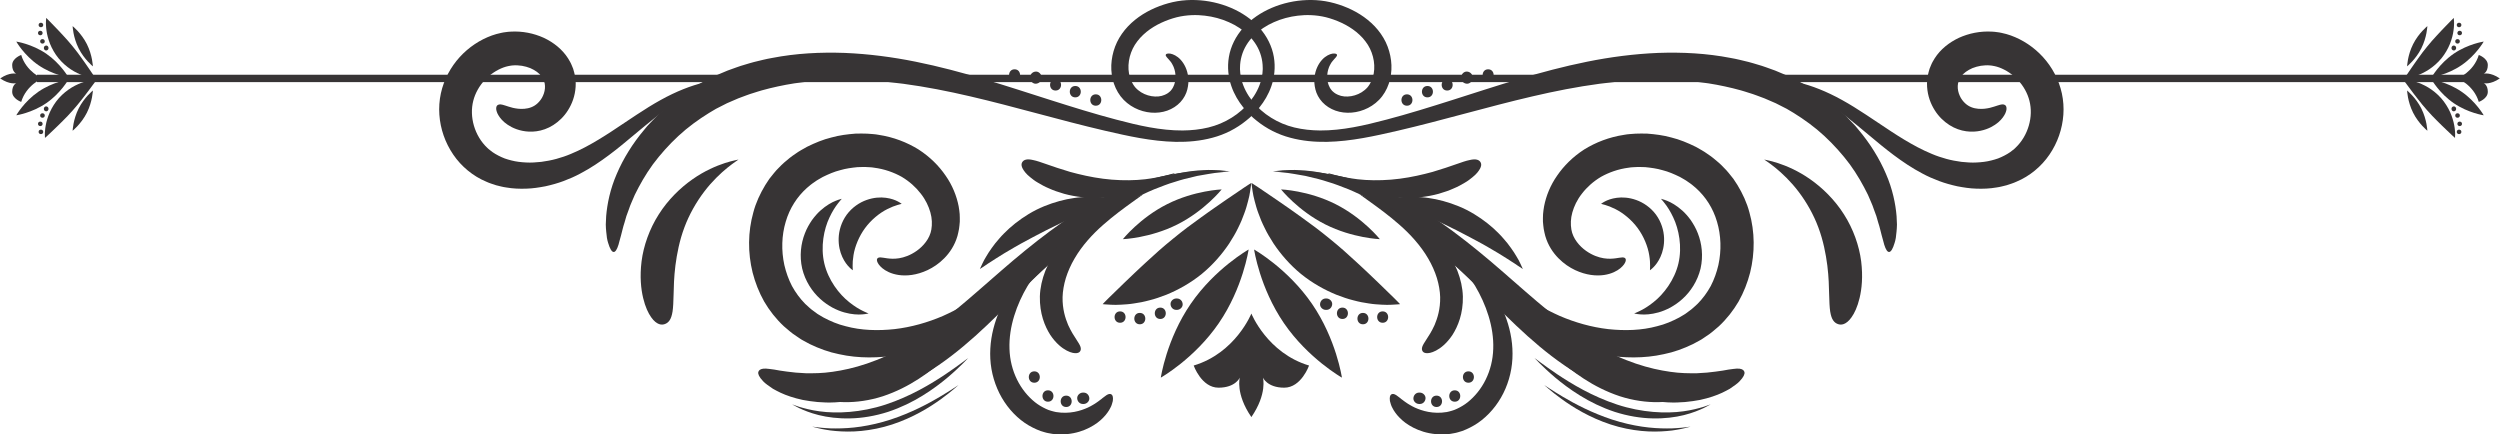 <?xml version="1.0" encoding="UTF-8"?>
<!DOCTYPE svg PUBLIC "-//W3C//DTD SVG 1.1//EN" "http://www.w3.org/Graphics/SVG/1.1/DTD/svg11.dtd">
<!-- Creator: CorelDRAW 2019 (64-Bit) -->
<svg xmlns="http://www.w3.org/2000/svg" xml:space="preserve" width="12.885in" height="2.239in" version="1.1" style="shape-rendering:geometricPrecision; text-rendering:geometricPrecision; image-rendering:optimizeQuality; fill-rule:evenodd; clip-rule:evenodd"
viewBox="0 0 3442.62 598.32"
 xmlns:xlink="http://www.w3.org/1999/xlink"
 xmlns:xodm="http://www.corel.com/coreldraw/odm/2003">
 <defs>
  <style type="text/css">
   <![CDATA[
    .fil0 {fill:#373435;fill-rule:nonzero}
   ]]>
  </style>
 </defs>
 <g id="Layer_x0020_1">
  <path class="fil0" d="M1208.26 355.8c0.8,-0.88 2.18,-1.36 4.3,-1.26 2.11,0.1 5.08,0.66 9.17,1.25 4.1,0.54 9.4,0.98 16.26,-0.1 6.79,-1.1 15.41,-3.93 24.34,-10.25 4.42,-3.16 8.86,-7.22 12.54,-12.22 3.72,-4.95 6.56,-10.88 7.59,-17.14 1.16,-7 1.06,-15.06 -1.34,-23.49 -2.37,-8.42 -6.54,-17.48 -13.32,-26.01 -6.58,-8.61 -15.53,-16.72 -26.19,-23.05 -10.77,-6.01 -23.76,-10.78 -38.23,-12.59 -3.58,-0.71 -7.36,-0.59 -11.11,-0.9 -3.78,-0.22 -7.66,0.17 -11.56,0.16 -7.8,0.81 -15.89,1.8 -23.89,4.2 -8.12,2 -16,5.47 -23.86,9.3 -3.72,2.26 -7.76,4.19 -11.29,6.91 -1.78,1.32 -3.77,2.43 -5.45,3.91 -1.72,1.44 -3.45,2.89 -5.19,4.35 -13.46,12.08 -23.72,27.84 -29.17,46.58 -5.57,18.58 -6.25,39.54 -1.86,59.6 2.33,9.99 5.77,19.76 10.51,28.89 4.93,9.01 10.98,17.26 18.19,24.56 3.92,3.44 7.55,7.27 11.98,10.18l3.18 2.36c1.05,0.8 2.1,1.61 3.28,2.23l6.87 4.07c9.45,4.98 19.5,9.33 30.31,11.91 21.39,5.87 44.7,6.47 67.54,4.01 22.9,-2.64 45.42,-9.06 66.38,-18.04 21.2,-9.47 41.34,-21.14 60.4,-33.97 19.06,-12.87 37.15,-26.68 54.63,-40.41 34.91,-27.51 67.74,-54.46 100.24,-74.83 32.35,-20.43 63.56,-34.9 90.85,-42.61 1.7,-0.5 3.37,-1 5.03,-1.5 1.68,-0.4 3.33,-0.81 4.97,-1.2 3.27,-0.77 6.45,-1.52 9.53,-2.24 3.12,-0.55 6.15,-1.08 9.09,-1.6 1.47,-0.26 2.91,-0.51 4.32,-0.76 1.43,-0.16 2.84,-0.32 4.22,-0.47 5.53,-0.61 10.63,-1.25 15.38,-1.3 4.73,-0.18 9.02,-0.45 12.89,-0.2 3.86,0.15 7.28,0.2 10.23,0.38 2.94,0.32 5.42,0.6 7.42,0.82 3.99,0.44 6.08,0.67 6.08,0.67 0,0 -2.1,-0.05 -6.11,-0.14 -2,-0.05 -4.48,-0.11 -7.42,-0.18 -2.94,0.07 -6.33,0.3 -10.15,0.47 -3.82,0.06 -8.05,0.68 -12.67,1.25 -4.64,0.42 -9.61,1.47 -14.95,2.5 -1.34,0.26 -2.69,0.52 -4.07,0.79 -1.37,0.35 -2.75,0.71 -4.16,1.08 -2.82,0.73 -5.72,1.48 -8.72,2.26 -2.95,0.95 -5.98,1.92 -9.1,2.92 -1.55,0.51 -3.13,1.02 -4.72,1.55 -1.57,0.61 -3.16,1.22 -4.77,1.84 -25.85,9.56 -54.91,25.85 -84.79,47.92 -29.97,21.97 -60.17,50.49 -93.52,80.54 -16.72,15 -34.34,30.34 -53.48,45.05 -19.16,14.68 -40.05,28.56 -62.87,40.33 -23.3,11.6 -48.53,20.3 -75.03,24.75 -26.47,4.23 -54.32,5 -81.82,-1.16 -13.77,-2.72 -27.28,-7.69 -40.2,-13.92l-9.51 -5.14c-1.61,-0.81 -3.11,-1.83 -4.6,-2.85l-4.49 -3.05c-6.16,-3.84 -11.5,-8.78 -17.04,-13.46 -10.74,-10.02 -19.9,-21.68 -27.19,-34.17 -7.1,-12.61 -12.29,-26.03 -15.84,-39.73 -6.79,-27.46 -6.56,-56.15 0.93,-82.81 3.48,-13.39 9.41,-26.07 16.5,-37.8 1.89,-2.88 3.77,-5.75 5.64,-8.6 2.14,-2.66 4.27,-5.32 6.39,-7.97 2.07,-2.71 4.45,-5.08 6.81,-7.47 2.4,-2.33 4.6,-4.89 7.18,-6.96 2.54,-2.12 5.05,-4.23 7.56,-6.32 2.49,-2.11 5.25,-3.78 7.84,-5.65 5.16,-3.82 10.77,-6.65 16.13,-9.74 11.06,-5.44 22.16,-10.04 33.43,-12.78 11.16,-3.14 22.38,-4.49 33.26,-5.33 5.48,-0.01 10.86,-0.33 16.17,0.05 5.31,0.47 10.55,0.57 15.66,1.6 20.55,3.1 39.11,10.35 55.02,20.19 15.72,10.16 28.05,22.56 37.24,35.97 9.32,13.3 15.21,27.91 17.98,42.25 0.41,1.77 0.67,3.57 0.84,5.38 0.19,1.79 0.39,3.57 0.58,5.33 0.22,3.54 0.18,7.07 0.16,10.48 -0.33,3.44 -0.53,6.8 -1.08,10.06 -0.69,3.28 -1.2,6.35 -2.12,9.57 -3.78,13.12 -10.77,23.26 -18.16,30.74 -7.42,7.55 -15.36,12.7 -22.95,16.32 -15.27,7.17 -29.21,8.3 -39.85,6.76 -10.73,-1.59 -18.02,-5.67 -22.45,-9.31 -4.45,-3.73 -6.38,-6.92 -7.13,-9.19 -0.73,-2.29 -0.4,-3.61 0.38,-4.46z"/>
  <path class="fil0" d="M1044.72 510.97c1.24,-2.03 4.02,-3.52 9.88,-3.31 2.95,0.06 6.52,0.81 11.4,1.35 2.4,0.34 5.04,0.81 7.95,1.41 2.98,0.41 6.29,0.8 9.85,1.4 7.19,1.03 15.82,1.87 26.11,2.27 10.35,0.04 22.34,0.11 36.34,-2 13.96,-1.95 29.85,-5.35 47.49,-11.33 17.64,-6.01 36.91,-14.34 57.19,-26.85 20.6,-12.41 41.56,-27.9 62.71,-45.18 21.17,-17.28 42.52,-36.38 64.5,-55.44 10.97,-9.53 22.13,-19.04 33.5,-28.27 11.35,-9.23 22.63,-18.06 34.2,-26.67 23.05,-17.16 46.72,-32.63 70.36,-44.66 23.58,-12.12 46.87,-21.08 68.3,-26.99 10.81,-2.65 20.92,-5.34 30.58,-6.73 4.81,-0.75 9.37,-1.76 13.84,-2.18 4.45,-0.46 8.72,-0.89 12.78,-1.31 2.02,-0.2 4,-0.4 5.91,-0.6 1.93,-0.07 3.81,-0.14 5.64,-0.21 3.64,-0.12 7.06,-0.23 10.26,-0.33 6.37,-0.36 11.85,-0.02 16.29,0.15 8.86,0.35 13.7,0.54 13.7,0.54 0,0 -4.81,0.52 -13.62,1.47 -4.39,0.48 -9.78,0.91 -15.99,2.15 -3.1,0.54 -6.43,1.12 -9.96,1.73 -1.76,0.31 -3.57,0.63 -5.44,0.96 -1.84,0.44 -3.73,0.9 -5.67,1.38 -3.87,0.94 -7.92,1.92 -12.16,2.94 -4.24,0.98 -8.52,2.56 -13.03,3.89 -9.05,2.54 -18.4,6.4 -28.3,10.19 -19.62,8.2 -40.45,19.3 -61.24,33.19 -20.87,13.81 -41.48,30.68 -61.88,49.22 -10.17,9.24 -20.52,19.02 -30.65,28.86 -10.14,9.82 -20.22,19.95 -30.36,30.21 -20.26,20.46 -40.77,41.32 -62.33,60.63 -21.53,19.29 -44.14,37.05 -67.58,51.19 -23.51,14.48 -46.71,24.07 -67.82,30.3 -21.2,6.25 -40.61,9.1 -57.72,9.84 -17.12,0.91 -32,-1.04 -44.42,-3.35 -12.45,-2.68 -22.52,-6.15 -30.5,-9.88 -3.97,-1.95 -7.5,-3.7 -10.56,-5.48 -2.99,-1.97 -5.57,-3.78 -7.8,-5.46 -4.52,-3.2 -7.3,-6.52 -9.23,-9.03 -3.8,-5.11 -3.73,-8.06 -2.53,-10.02z"/>
  <path class="fil0" d="M1487.67 483.23c-0.72,1.41 -2.02,2.71 -4.89,3.1 -2.86,0.4 -7.4,-0.1 -13.85,-3.46 -6.4,-3.33 -14.8,-9.76 -22.71,-21.63 -7.55,-11.87 -14.8,-29.41 -14.32,-52.96 0.36,-11.85 3.04,-23.75 7.54,-35.27 4.57,-11.46 10.94,-22.28 18.47,-31.91 7.48,-9.68 16.1,-18.18 25.03,-25.54 8.98,-7.32 18.17,-13.46 27.07,-18.63 17.8,-10.35 34.08,-17.2 45.68,-22.02 11.62,-4.77 18.67,-7.43 18.67,-7.43 0,0 -6.13,4.4 -16.29,11.7 -10.11,7.33 -24.32,17.56 -38.91,30.44 -14.64,12.82 -29.19,28.65 -39.46,46.39 -5.19,8.81 -9.25,18 -12.05,27.04 -2.72,8.99 -4.25,18.08 -4.47,26.12 -0.33,16.45 3.78,29.15 7.63,38.34 4.13,9.14 8.19,15.23 11.18,19.78 3,4.57 4.94,7.71 5.79,10.19 0.85,2.51 0.6,4.37 -0.1,5.73z"/>
  <path class="fil0" d="M1529.83 542.89c1.46,0.62 2.73,2.06 2.77,6 0,0.98 -0.03,2.14 -0.25,3.44 -0.28,1.26 -0.68,2.7 -1.22,4.34 -0.29,0.83 -0.6,1.7 -0.92,2.61 -0.39,0.89 -0.88,1.78 -1.38,2.76 -1.05,1.9 -2.16,4.16 -3.84,6.26 -1.61,2.18 -3.44,4.62 -5.82,6.89 -2.25,2.46 -5.03,4.72 -8.16,7.15 -6.34,4.62 -14.47,9.14 -24.74,12.25 -10.24,3.07 -22.67,4.79 -36.92,2.99 -1.77,-0.25 -3.57,-0.63 -5.39,-0.97 -1.83,-0.34 -3.68,-0.71 -5.52,-1.31 -1.85,-0.56 -3.73,-1.13 -5.63,-1.7 -1.8,-0.73 -3.63,-1.47 -5.48,-2.22 -7.31,-3.21 -14.71,-7.4 -21.61,-12.92 -13.79,-11.01 -25.21,-26.06 -32.51,-43.21 -3.66,-8.58 -6.36,-17.66 -7.98,-27 -1.63,-9.39 -2.06,-18.86 -1.56,-28.16 0.97,-18.65 5.89,-36.54 12.85,-52.51 6.96,-16.01 15.91,-30.29 25.54,-42.52 19.26,-24.48 39.96,-41.46 54.65,-53.25 7.41,-5.86 13.44,-10.38 17.6,-13.47 4.17,-3.07 6.45,-4.74 6.45,-4.74 0,0 -1.97,2.03 -5.57,5.75 -3.59,3.73 -8.81,9.15 -15.17,16.04 -12.6,13.8 -30.21,33.45 -45.07,58.51 -7.42,12.46 -13.87,26.39 -18.4,41.14 -4.55,14.72 -7.05,30.3 -6.49,45.45 0.45,15.22 4.08,29.5 10.38,42.3 6.24,12.77 15.08,23.41 24.69,31.12 4.83,3.87 9.85,6.72 14.72,9.02 1.23,0.54 2.45,1.07 3.65,1.6 1.2,0.39 2.38,0.78 3.54,1.17 1.14,0.45 2.33,0.72 3.51,0.97 1.18,0.26 2.32,0.59 3.47,0.81 9.3,1.6 17.97,1.17 25.34,-0.19 7.41,-1.36 13.54,-3.63 18.64,-5.93 2.49,-1.25 4.85,-2.34 6.82,-3.63 2.13,-1.12 3.84,-2.4 5.51,-3.51 1.75,-1.04 3.03,-2.26 4.4,-3.22 0.67,-0.49 1.31,-0.96 1.93,-1.41 0.56,-0.48 1.1,-0.93 1.61,-1.36 1.05,-0.85 2.03,-1.58 2.95,-2.2 0.86,-0.66 1.59,-1.24 2.31,-1.7 2.85,-1.86 4.88,-2.04 6.29,-1.44z"/>
  <path class="fil0" d="M1407.87 222.98c1.81,-2.6 5.67,-4.76 14.82,-2.53 9.38,1.82 23.86,8.36 50.93,16.31 13.61,3.71 29.17,7.33 45.23,9.38 16.04,2.11 32.51,2.61 47.32,1.69 14.82,-0.85 27.78,-3.5 37.12,-5.53 4.64,-1.11 8.28,-2.27 10.86,-2.94 2.57,-0.7 3.97,-1.09 3.97,-1.09 0,0 -1.2,0.82 -3.39,2.3 -2.23,1.44 -5.4,3.74 -9.59,6.25 -8.44,4.83 -20.69,11.43 -35.91,16.35 -15.15,4.98 -33.09,8.61 -51.38,9.35 -18.27,0.82 -36.77,-1.27 -52.59,-5.61 -3.92,-1.2 -7.61,-2.39 -11.09,-3.54 -3.5,-1.08 -6.61,-2.62 -9.61,-3.85 -6.02,-2.44 -10.97,-5.32 -15.25,-7.85 -4.34,-2.42 -7.69,-5.18 -10.55,-7.47 -2.84,-2.35 -5.13,-4.36 -6.76,-6.46 -6.68,-8.09 -5.87,-12.24 -4.13,-14.76z"/>
  <path class="fil0" d="M1159.05 273.79c0,0 -0.51,0.62 -1.46,1.76 -0.92,1.19 -2.43,2.67 -4.02,4.93 -3.37,4.26 -7.6,10.79 -11.41,18.97 -7.76,16.24 -12.51,40.34 -7.17,63.28 5.38,22.93 20.32,42.43 34.47,53.54 7.04,5.64 13.72,9.62 18.63,11.95 2.43,1.32 4.44,1.97 5.79,2.64 1.36,0.6 2.09,0.93 2.09,0.93 0,0 -0.78,0.14 -2.23,0.4 -1.47,0.19 -3.7,0.74 -6.55,0.83 -5.76,0.49 -14.33,0.16 -24.7,-2.74 -5.19,-1.43 -10.69,-3.69 -16.4,-6.69 -5.57,-3.17 -11.44,-7 -16.84,-12.05 -10.9,-9.88 -20.54,-24.28 -24.73,-41.69 -3.96,-17.46 -1.7,-34.64 3.69,-48.33 2.6,-6.92 6.16,-12.96 9.75,-18.27 3.8,-5.22 7.72,-9.68 11.74,-13.26 8,-7.2 15.55,-11.29 20.93,-13.41 2.6,-1.19 4.85,-1.68 6.24,-2.16 1.42,-0.41 2.18,-0.63 2.18,-0.63z"/>
  <path class="fil0" d="M1241.57 280.75c0,0 -0.54,0.15 -1.55,0.42 -1,0.31 -2.44,0.56 -4.24,1.17 -3.59,1.03 -8.54,2.89 -13.85,5.58 -10.77,5.33 -22.46,14.86 -30.8,26.24 -8.39,11.35 -14.01,25.34 -15.9,37.21 -1,5.87 -1.3,11.15 -1.21,14.88 -0.05,1.9 0.14,3.35 0.15,4.4 0.04,1.04 0.06,1.6 0.06,1.6 0,0 -0.44,-0.35 -1.25,-0.98 -0.78,-0.68 -2.08,-1.62 -3.44,-3.07 -2.88,-2.82 -6.61,-7.48 -9.75,-14.3 -3.14,-6.78 -5.42,-15.81 -5.01,-26.17 0.38,-10.29 3.74,-21.95 11.14,-32.12 7.51,-10.08 17.64,-16.77 27.35,-20.19 9.77,-3.48 19.07,-3.98 26.48,-3 7.45,0.97 13.01,3.15 16.56,5.05 1.79,0.86 3.08,1.83 3.95,2.37 0.85,0.58 1.31,0.9 1.31,0.9z"/>
  <path class="fil0" d="M1349.25 370.54c0,0 1.22,-2.92 3.76,-8.1 0.65,-1.3 1.37,-2.74 2.16,-4.3 0.83,-1.54 1.82,-3.15 2.86,-4.92 2.13,-3.49 4.5,-7.58 7.62,-11.68 1.56,-2.09 3.18,-4.27 4.86,-6.53 1.73,-2.25 3.71,-4.41 5.71,-6.72 3.96,-4.69 8.67,-9.19 13.71,-13.91 10.28,-9.14 22.69,-18.1 36.9,-25.34 14.27,-7.12 28.85,-11.77 42.3,-14.62 6.79,-1.25 13.21,-2.36 19.33,-2.76 3.05,-0.23 5.96,-0.54 8.8,-0.6 2.81,-0.01 5.53,-0.02 8.14,-0.03 5.15,-0.07 9.85,0.46 13.92,0.81 2.04,0.21 3.92,0.37 5.66,0.62 1.72,0.3 3.31,0.58 4.74,0.83 5.67,1.04 8.75,1.79 8.75,1.79 0,0 -3.01,1.21 -8.34,3.09 -1.33,0.46 -2.81,0.97 -4.41,1.52 -1.6,0.62 -3.33,1.28 -5.18,1.99 -3.69,1.44 -7.89,2.82 -12.41,4.77 -2.27,0.9 -4.63,1.83 -7.08,2.8 -2.45,0.96 -4.95,2.14 -7.55,3.21 -5.23,2.06 -10.63,4.68 -16.36,7.13 -11.34,5.25 -23.53,11.07 -36.22,17.4 -12.63,6.45 -24.56,12.79 -35.52,18.79 -5.37,3.15 -10.69,5.94 -15.45,8.92 -2.41,1.46 -4.84,2.76 -7.07,4.16 -2.23,1.4 -4.39,2.74 -6.46,4.03 -4.25,2.48 -7.85,5.03 -11.21,7.14 -1.67,1.07 -3.23,2.06 -4.68,2.98 -1.4,0.96 -2.68,1.85 -3.85,2.64 -4.68,3.17 -7.44,4.88 -7.44,4.88z"/>
  <path class="fil0" d="M1518.38 418.91c0,0 2.89,-3.19 8.13,-8.31 5.19,-5.05 12.6,-12.25 21.55,-20.95 4.42,-4.23 9.22,-8.81 14.33,-13.7 5.16,-4.7 10.42,-9.96 16.12,-15.03 11.21,-10.47 23.45,-21.34 36.77,-32.1 13.22,-10.88 26.33,-20.68 38.84,-29.56 6.11,-4.56 12.32,-8.66 17.96,-12.77 5.82,-4.02 11.27,-7.8 16.31,-11.28 10.32,-7.02 18.87,-12.83 24.86,-16.9 6.07,-4.1 9.78,-6.3 9.78,-6.3 0,0 -0.33,4.17 -1.55,11.58 -0.33,1.86 -0.7,3.92 -1.1,6.16 -0.46,2.23 -1.08,4.59 -1.73,7.15 -1.35,5.09 -2.89,10.99 -5.26,17.14 -1.14,3.11 -2.39,6.35 -3.75,9.72 -1.38,3.35 -3.04,6.68 -4.73,10.19 -3.33,7.07 -7.6,14.14 -12.31,21.5 -9.69,14.45 -22.24,29.14 -37.75,41.88 -15.59,12.63 -32.51,21.96 -48.61,28.56 -8.16,3.14 -15.95,5.89 -23.54,7.73 -3.77,0.95 -7.37,1.91 -10.94,2.59 -3.57,0.66 -7,1.23 -10.27,1.72 -6.5,1.09 -12.58,1.4 -17.85,1.71 -2.64,0.13 -5.08,0.25 -7.35,0.25 -2.28,-0.06 -4.37,-0.11 -6.25,-0.16 -7.5,-0.3 -11.65,-0.82 -11.65,-0.82z"/>
  <path class="fil0" d="M1598.47 520.11c0,0 7.72,-52.77 41.12,-101.5 33.4,-48.73 79.83,-74.96 79.83,-74.96 0,0 -7.71,52.77 -41.11,101.5 -33.4,48.73 -79.84,74.96 -79.84,74.96z"/>
  <path class="fil0" d="M1619.71 426.78c0.35,0 0.7,0 1.05,0 4.1,0 8.03,-3.61 7.84,-7.84 -0.19,-4.25 -3.45,-7.84 -7.84,-7.84 -0.35,0 -0.7,0 -1.05,0 -4.1,0 -8.03,3.6 -7.84,7.84 0.19,4.25 3.44,7.84 7.84,7.84l0 0z"/>
  <path class="fil0" d="M1597.76 423.65c-10.09,0 -10.1,15.68 0,15.68 10.09,0 10.1,-15.68 0,-15.68l0 0z"/>
  <path class="fil0" d="M1569.54 430.96c-10.09,0 -10.1,15.68 0,15.68 10.09,0 10.11,-15.68 0,-15.68l0 0z"/>
  <path class="fil0" d="M1542.36 428.87c-10.09,0 -10.1,15.68 0,15.68 10.09,0 10.11,-15.68 0,-15.68l0 0z"/>
  <path class="fil0" d="M1492.19 540.72c-0.35,0 -0.7,0 -1.05,0 -4.1,0 -8.03,3.6 -7.84,7.84 0.19,4.25 3.44,7.84 7.84,7.84 0.35,0 0.7,0 1.05,0 4.1,0 8.03,-3.61 7.84,-7.84 -0.19,-4.25 -3.44,-7.84 -7.84,-7.84l0 0z"/>
  <path class="fil0" d="M1468.15 544.89c-10.09,0 -10.1,15.68 0,15.68 10.09,0 10.11,-15.68 0,-15.68l0 0z"/>
  <path class="fil0" d="M1443.06 537.58c-10.09,0 -10.1,15.68 0,15.68 10.09,0 10.1,-15.68 0,-15.68l0 0z"/>
  <path class="fil0" d="M1424.25 511.45c-10.09,0 -10.1,15.68 0,15.68 10.09,0 10.1,-15.68 0,-15.68l0 0z"/>
  <path class="fil0" d="M1087.23 528.9c0,0 0.79,0.4 2.31,1.15 1.56,0.7 3.63,2.04 6.63,3.24 5.78,2.72 14.54,5.94 25.77,8.45 11.22,2.56 25.12,3.9 40.65,3.21 15.52,-0.72 32.65,-3.73 49.85,-9.27 34.92,-11.51 64.58,-30.68 85.44,-45.78 10.45,-7.57 18.8,-14.09 24.53,-18.69 5.75,-4.61 8.92,-7.17 8.92,-7.17 0,0 -2.72,3.05 -7.81,8.39 -5.08,5.34 -12.58,12.89 -22.33,21.6 -9.74,8.71 -21.81,18.47 -36.13,27.74 -14.29,9.28 -30.95,17.87 -49.33,23.97 -18.26,5.89 -36.59,8.4 -53,8.14 -16.43,-0.29 -30.89,-3.08 -42.21,-7.04 -11.35,-3.92 -19.76,-8.46 -25.14,-12.1 -2.8,-1.65 -4.67,-3.36 -6.07,-4.3 -1.36,-1.01 -2.07,-1.54 -2.07,-1.54z"/>
  <path class="fil0" d="M1090.75 556.94c0,0 0.88,0.33 2.58,0.92 1.7,0.57 4.16,1.51 7.37,2.55 6.48,1.93 15.89,4.51 27.72,6.1 23.58,3.29 56.89,1.92 91.05,-9.32 34.2,-11.26 62.54,-28.46 82.37,-41.67 9.92,-6.66 17.74,-12.41 23.17,-16.36 5.39,-4.02 8.37,-6.23 8.37,-6.23 0,0 -2.6,2.67 -7.3,7.49 -4.8,4.72 -11.82,11.52 -21.06,19.33 -9.25,7.8 -20.77,16.61 -34.54,25.08 -13.72,8.52 -29.84,16.48 -47.72,22.43 -18.01,5.77 -35.95,8.7 -52.31,8.98 -16.36,0.39 -31.07,-1.54 -43.02,-4.52 -11.98,-2.96 -21.16,-6.89 -27.35,-9.76 -3.07,-1.52 -5.37,-2.84 -6.95,-3.67 -1.58,-0.85 -2.39,-1.33 -2.39,-1.33z"/>
  <path class="fil0" d="M1118.42 587.54c0,0 0.78,0.12 2.26,0.36 1.48,0.27 3.67,0.54 6.49,0.82 2.82,0.28 6.25,0.76 10.24,0.91 1.99,0.12 4.12,0.24 6.37,0.37 2.25,0.03 4.62,0.05 7.12,0.08 9.95,-0 21.73,-0.58 34.55,-2.52 12.81,-1.93 26.67,-5.06 40.82,-9.67 28.04,-9.21 51.44,-21.65 67.7,-31.29 8.18,-4.79 14.58,-8.95 19.01,-11.8 2.23,-1.42 3.93,-2.55 5.08,-3.33 1.15,-0.76 1.76,-1.17 1.76,-1.17 0,0 -0.55,0.49 -1.58,1.41 -1.03,0.93 -2.56,2.29 -4.6,3.97 -4.05,3.4 -9.96,8.29 -17.74,13.88 -15.4,11.2 -38.51,25.55 -67.43,35.06 -14.61,4.77 -29.04,7.56 -42.29,8.87 -13.26,1.33 -25.35,1.02 -35.44,0.13 -2.52,-0.26 -4.92,-0.51 -7.19,-0.75 -2.26,-0.36 -4.4,-0.7 -6.39,-1.01 -3.99,-0.56 -7.39,-1.44 -10.16,-2.05 -2.78,-0.61 -4.92,-1.15 -6.36,-1.61 -1.44,-0.43 -2.2,-0.65 -2.2,-0.65z"/>
  <path class="fil0" d="M1546.2 329.41c0,0 23.43,-29.32 61.02,-48.24 37.59,-18.92 75.09,-20.28 75.09,-20.28 0,0 -23.43,29.32 -61.02,48.24 -37.59,18.92 -75.09,20.28 -75.09,20.28z"/>
  <path class="fil0" d="M1605.28 75.42c-0.57,2.19 2.73,4.45 6.25,8.93 0.43,0.56 0.88,1.14 1.35,1.75 0.4,0.67 0.82,1.38 1.25,2.11 0.48,0.66 0.84,1.49 1.21,2.33 0.36,0.85 0.86,1.6 1.11,2.58 1.42,3.6 2.32,8.06 2.27,12.89 -0.03,4.8 -1.01,10.08 -3.5,14.48 -0.66,1.06 -1.2,2.23 -2.06,3.12 -0.4,0.47 -0.74,1 -1.15,1.45 -0.47,0.4 -0.92,0.81 -1.36,1.24 -0.76,0.92 -2.12,1.56 -3.13,2.41 -1.22,0.63 -2.37,1.4 -3.7,1.9 -10.21,4.71 -26.09,2.35 -36.61,-6.51 -1.39,-1.01 -2.45,-2.32 -3.67,-3.49 -1.01,-1.33 -2.12,-2.53 -3.02,-4.11 -1.91,-2.98 -3.48,-6.26 -4.52,-9.81 -2.23,-7.04 -2.62,-15 -1.45,-22.79 1.19,-7.81 4.03,-15.43 8.12,-22.04 2.15,-3.36 4.58,-6.56 7.24,-9.56 2.72,-2.96 5.66,-5.72 8.76,-8.28 12.5,-10.15 27.83,-16.67 41.83,-20.28 14.02,-3.41 27.55,-3.51 38.65,-2.15 11.41,1.33 22.64,4.32 33.04,8.96 10.42,4.57 19.99,10.88 27.78,18.75 7.82,7.83 13.7,17.34 16.59,27.79 1.47,5.21 2.27,10.64 2.27,16.1 0.12,1.36 0.04,2.73 -0.1,4.09l-0.3 4.09c-0.4,2.71 -0.9,5.42 -1.5,8.1 -5.55,21.48 -21.25,40.47 -40.9,52.65 -9.87,6.2 -20.53,10.67 -32.04,13.47 -11.49,2.78 -23.43,4.02 -35.51,4.12 -30.39,0.13 -60.85,-6.87 -91.21,-14.92 -30.4,-7.98 -60.57,-17.42 -90.82,-27.02 -60.5,-19.23 -121.46,-39.86 -185.58,-52.77 -32.03,-6.46 -64.76,-10.75 -97.89,-12.12 -33.13,-1.16 -66.76,0.49 -99.96,6.96 -8.32,1.41 -16.53,3.58 -24.77,5.55 -4.12,1.03 -8.16,2.36 -12.24,3.54 -4.07,1.21 -8.16,2.39 -12.15,3.91l-12.03 4.33c-3.97,1.56 -7.87,3.3 -11.81,4.96l-5.89 2.52c-1.95,0.88 -3.87,1.91 -5.81,2.87l-11.57 5.86c-3.75,2.14 -7.44,4.38 -11.15,6.58l-5.55 3.33 -5.34 3.65 -10.62 7.37 -10.12 8.04 -5.04 4.04 -4.78 4.35 -9.51 8.74 -8.91 9.35 -4.43 4.69 -4.13 4.98c-15.98,18.85 -29.04,40 -37.94,60.89 -9.11,20.82 -13.3,41.53 -14.66,58.38 -0.25,4.09 -0.42,7.91 -0.52,11.47 -0.02,3.57 0.39,6.94 0.62,10.01 0.29,3.08 0.61,5.89 0.97,8.45 0.32,2.55 1.12,4.86 1.67,6.9 2.43,8.16 4.97,12.19 7.4,12.44 2.43,0.26 4.79,-3.24 6.89,-10.1 1.05,-3.43 1.89,-7.7 3.47,-12.78 1.44,-5.07 2.54,-10.99 4.78,-17.58 0.86,-2.86 1.71,-5.84 2.56,-8.92 1.11,-3.02 2.25,-6.15 3.44,-9.37 2,-6.51 5.39,-13.04 8.19,-20.01 6.67,-13.61 14.74,-27.96 24.84,-41.84 10.25,-13.76 22.16,-27.1 35.24,-39.23 13.07,-12.15 27.59,-22.62 42.09,-31.6l9.7 -5.76 10.02 -5.09 5.01 -2.55 5.22 -2.26c3.48,-1.49 6.94,-3.06 10.44,-4.51 7.15,-2.55 14.14,-5.51 21.46,-7.61 3.64,-1.1 7.21,-2.38 10.89,-3.36l11.04 -2.9c14.8,-3.58 29.8,-6.51 45.03,-8.28 15.18,-2.02 30.55,-2.94 45.95,-3.37 61.78,-1.58 123.7,8.49 185.11,22.81 61.5,14.29 122.74,32.7 185.8,47.38 31.4,7.2 63.63,14.58 97.35,15.27 16.79,0.28 33.93,-1.22 50.56,-5.74 16.75,-4.4 32.75,-12.5 46.31,-23.53 5.82,-4.52 12.12,-10.68 18.42,-18.42 6.22,-7.78 12.29,-17.47 16.31,-29.26 4.03,-11.73 5.78,-25.68 3.34,-40 -2.39,-14.34 -9.46,-28.76 -20.04,-40.41 -10.54,-11.73 -24.17,-20.89 -39.14,-27.27 -15,-6.37 -31.42,-10.06 -48.28,-10.68 -8.43,-0.3 -16.97,0.18 -25.46,1.61 -4.22,0.73 -8.5,1.67 -12.61,2.82 -4.08,1.12 -8.1,2.47 -12.09,3.95 -15.88,5.99 -31.12,15.06 -43.27,27.84 -6.01,6.38 -11.23,13.67 -15.13,21.75 -3.83,8.03 -6.25,16.55 -7.33,25.18 -2.17,17.16 1.7,35.47 12.21,49.31 5.4,7.1 12.24,12.43 19.46,16.12 7.24,3.7 14.92,5.82 22.57,6.46 7.64,0.63 15.3,-0.26 22.32,-2.74 7.04,-2.5 13.23,-6.51 18.09,-11.72 4.93,-5.3 8.07,-11.5 9.53,-17.43 1.47,-5.94 1.88,-11.63 1.24,-16.8 -1.08,-10.36 -5.45,-18.65 -10.39,-24.08 -5.03,-5.5 -10.62,-7.84 -14.33,-8.5 -3.87,-0.43 -5.89,0.28 -6.2,1.55z"/>
  <path class="fil0" d="M1508.91 129.93c-10.09,0 -10.1,15.68 0,15.68 10.09,0 10.11,-15.68 0,-15.68l0 0z"/>
  <path class="fil0" d="M1480.69 118.43c-10.09,0 -10.1,15.68 0,15.68 10.09,0 10.11,-15.68 0,-15.68l0 0z"/>
  <path class="fil0" d="M1453.52 109.02c-10.09,0 -10.1,15.68 0,15.68 10.09,0 10.11,-15.68 0,-15.68l0 0z"/>
  <path class="fil0" d="M1418.5 106.41c0,0.35 0,0.7 0,1.05 0,4.1 3.61,8.03 7.84,7.84 4.24,-0.19 7.84,-3.44 7.84,-7.84 0,-0.35 0,-0.7 0,-1.05 0,-4.1 -3.61,-8.03 -7.84,-7.84 -4.25,0.19 -7.84,3.44 -7.84,7.84l0 0z"/>
  <path class="fil0" d="M1397.07 95.44c-10.09,0 -10.1,15.68 0,15.68 10.09,0 10.1,-15.68 0,-15.68l0 0z"/>
  <path class="fil0" d="M915.45 446.31c-2.24,0.79 -4.91,1.17 -8.08,0.01 -3.15,-1.17 -6.95,-3.83 -10.82,-9.39 -3.93,-5.53 -8.06,-13.97 -11.06,-26.54 -2.98,-12.53 -4.78,-29.32 -2.15,-50.54 2.69,-21.16 10.78,-44.43 23.66,-64.55 12.74,-20.19 29.81,-36.73 46.46,-48.36 16.67,-11.75 32.94,-18.54 44.56,-22.34 5.86,-1.85 10.55,-3.12 13.83,-3.78 3.24,-0.7 5.02,-1.08 5.02,-1.08 0,0 -1.48,1.04 -4.2,2.93 -2.73,1.82 -6.56,4.72 -11.16,8.39 -9.14,7.44 -21.1,18.61 -31.94,32.96 -10.89,14.29 -20.72,31.53 -27.31,49.36 -6.67,17.79 -10.22,36.09 -12.33,52.42 -2.02,16.37 -2.23,29.3 -2.48,39.54 -0.24,10.25 -0.57,17.88 -1.43,23.65 -0.94,5.8 -2.3,9.71 -4.21,12.4 -1.88,2.7 -4.16,4.13 -6.33,4.9z"/>
  <path class="fil0" d="M685.19 144.67c0.98,-0.66 2.29,-1.01 3.99,-0.9 0.85,0.06 1.79,0.23 2.82,0.52 1.1,0.24 2.32,0.59 3.63,1.08 2.77,0.82 6.06,2.11 10.42,3.14 4.33,0.98 9.77,1.87 15.99,1.3 3.09,-0.27 6.36,-0.9 9.48,-2.15 3.15,-1.23 5.98,-2.96 8.74,-5.56 2.7,-2.6 5.41,-5.92 7.24,-10.14 1.91,-4.13 3.03,-9.01 2.79,-13.67 -0.09,-2.37 -0.47,-4.48 -1.39,-6.71 -0.22,-0.56 -0.42,-1.13 -0.59,-1.71l-0.9 -1.62c-0.44,-1.15 -1.35,-2.13 -2.04,-3.22 -3.07,-4.24 -8.42,-8.24 -15.32,-11.21 -3.53,-1.36 -7.37,-2.54 -11.5,-3.2 -4.11,-0.54 -8.44,-0.96 -12.72,-0.5 -1.1,-0.02 -2.12,0.28 -3.18,0.39 -1.07,0.13 -2.14,0.27 -3.14,0.58 -1.04,0.29 -2.02,0.41 -3.14,0.78 -1.12,0.37 -2.25,0.74 -3.39,1.11 -4.51,1.7 -9.03,3.98 -13.38,6.89 -8.7,5.8 -16.59,14 -21.96,23.71 -5.43,9.74 -8.28,20.45 -7.96,32.07 0.28,11.56 3.72,23.64 9.97,34.02 3.12,5.19 6.92,9.95 11.28,14.04l1.63 1.54 1.81 1.41c1.22,0.92 2.38,1.94 3.64,2.83 2.63,1.63 5.15,3.47 8.03,4.79 2.71,1.6 5.77,2.64 8.71,3.94 3.11,0.94 6.13,2.16 9.41,2.79 6.41,1.68 13.21,2.44 20.08,2.78 6.89,0.42 13.91,-0.15 20.9,-0.85 6.98,-0.94 13.96,-2.21 20.78,-4.09 6.85,-1.89 13.44,-4.06 20.05,-6.88 6.64,-2.69 13.11,-5.84 19.48,-9.14 12.72,-6.68 24.92,-14.22 36.72,-21.95 23.58,-15.46 45.75,-31.2 67.39,-43.11 21.54,-11.98 42.22,-19.99 59.98,-24.16 8.87,-2.17 17.05,-3.13 24.15,-3.77 7.14,-0.42 13.25,-0.36 18.19,0 2.46,0.23 4.64,0.43 6.54,0.61 1.87,0.3 3.44,0.56 4.72,0.77 2.53,0.42 3.86,0.65 3.86,0.65 0,0 -1.34,-0.04 -3.91,-0.12 -1.28,-0.04 -2.86,-0.08 -4.73,-0.13 -1.87,0.07 -4.04,0.16 -6.48,0.25 -4.87,0.28 -10.8,1 -17.6,2.28 -6.77,1.5 -14.44,3.39 -22.62,6.5 -16.41,6.06 -35.01,15.97 -54.19,29.71 -19.23,13.64 -39.02,31.23 -61.45,49.49 -11.22,9.13 -23.24,18.35 -36.43,26.99 -6.62,4.28 -13.49,8.47 -20.77,12.25 -7.2,3.89 -15.08,7.35 -23.05,10.31 -8.01,2.98 -16.36,5.3 -24.91,7.18 -8.61,1.64 -17.41,3.04 -26.48,3.27 -9.04,0.3 -18.28,-0.02 -27.56,-1.66 -4.65,-0.6 -9.26,-1.93 -13.89,-3.05 -4.56,-1.53 -9.19,-2.87 -13.63,-4.96 -17.95,-7.44 -34.28,-20.9 -45.34,-37.24 -11.15,-16.31 -17.76,-35.34 -19.14,-54.91 -0.69,-9.77 -0.02,-19.72 2.06,-29.35 2.07,-9.63 5.5,-18.76 9.92,-27.16 8.85,-16.83 21.74,-30.66 36.71,-40.68 7.49,-5.01 15.43,-9 23.58,-11.95 2.07,-0.66 4.13,-1.32 6.16,-1.97 2.05,-0.63 4.33,-1.06 6.47,-1.57 2.17,-0.54 4.32,-0.84 6.46,-1.1 2.14,-0.24 4.27,-0.63 6.36,-0.65 16.84,-1.04 32.34,2.29 46.03,8.45 13.56,6.36 25.58,15.89 33.45,28.26 1.89,3.14 3.79,6.18 5.08,9.54 0.7,1.64 1.4,3.27 2.01,4.9 0.48,1.68 0.95,3.35 1.41,5.01 1.85,6.61 2.4,13.57 1.97,19.82 -0.79,12.67 -4.96,23.49 -10.51,32.25 -5.49,8.82 -12.69,15.56 -20.25,20.41 -7.57,4.86 -15.79,7.58 -23.09,8.55 -7.34,1.03 -13.91,0.51 -19.58,-0.64 -11.37,-2.34 -19.21,-7.18 -24.57,-11.66 -5.36,-4.59 -8.18,-9.09 -9.79,-12.49 -0.74,-1.79 -1.21,-3.28 -1.46,-4.56 -0.19,-1.34 -0.19,-2.42 -0.06,-3.32 0.26,-1.79 1.04,-2.8 1.99,-3.44z"/>
  <path class="fil0" d="M2238.13 355.8c-0.8,-0.88 -2.18,-1.36 -4.3,-1.26 -2.11,0.1 -5.08,0.66 -9.17,1.25 -4.1,0.54 -9.4,0.98 -16.26,-0.1 -6.79,-1.1 -15.41,-3.93 -24.34,-10.25 -4.42,-3.16 -8.85,-7.22 -12.54,-12.22 -3.72,-4.95 -6.56,-10.88 -7.6,-17.14 -1.16,-7 -1.06,-15.06 1.34,-23.49 2.37,-8.42 6.54,-17.48 13.32,-26.01 6.58,-8.61 15.53,-16.72 26.19,-23.05 10.77,-6.01 23.76,-10.78 38.23,-12.59 3.58,-0.71 7.36,-0.59 11.11,-0.9 3.78,-0.22 7.66,0.17 11.56,0.16 7.8,0.81 15.89,1.8 23.9,4.2 8.12,2 16,5.47 23.86,9.3 3.73,2.26 7.76,4.19 11.29,6.91 1.78,1.32 3.77,2.43 5.45,3.91 1.72,1.44 3.45,2.89 5.19,4.35 13.46,12.08 23.72,27.84 29.17,46.58 5.57,18.58 6.25,39.54 1.86,59.6 -2.33,9.99 -5.78,19.76 -10.51,28.89 -4.93,9.01 -10.98,17.26 -18.19,24.56 -3.92,3.44 -7.55,7.27 -11.98,10.18l-3.18 2.36c-1.05,0.8 -2.1,1.61 -3.28,2.23l-6.87 4.07c-9.45,4.98 -19.5,9.33 -30.31,11.91 -21.39,5.87 -44.7,6.47 -67.54,4.01 -22.9,-2.64 -45.42,-9.06 -66.38,-18.04 -21.2,-9.47 -41.34,-21.14 -60.4,-33.97 -19.06,-12.87 -37.15,-26.68 -54.63,-40.41 -34.91,-27.51 -67.74,-54.46 -100.24,-74.83 -32.35,-20.43 -63.56,-34.9 -90.85,-42.61 -1.7,-0.5 -3.37,-1 -5.02,-1.5 -1.68,-0.4 -3.33,-0.81 -4.97,-1.2 -3.27,-0.77 -6.45,-1.52 -9.53,-2.24 -3.12,-0.55 -6.15,-1.08 -9.09,-1.6 -1.47,-0.26 -2.91,-0.51 -4.32,-0.76 -1.43,-0.16 -2.84,-0.32 -4.22,-0.47 -5.53,-0.61 -10.64,-1.25 -15.38,-1.3 -4.73,-0.18 -9.02,-0.45 -12.89,-0.2 -3.86,0.15 -7.28,0.2 -10.23,0.38 -2.94,0.32 -5.42,0.6 -7.42,0.82 -3.99,0.44 -6.08,0.67 -6.08,0.67 0,0 2.1,-0.05 6.12,-0.14 2,-0.05 4.48,-0.11 7.42,-0.18 2.94,0.07 6.33,0.3 10.14,0.47 3.82,0.06 8.05,0.68 12.67,1.25 4.64,0.42 9.61,1.47 14.95,2.5 1.34,0.26 2.69,0.52 4.08,0.79 1.37,0.35 2.75,0.71 4.16,1.08 2.82,0.73 5.72,1.48 8.72,2.26 2.95,0.95 5.98,1.92 9.1,2.92 1.55,0.51 3.12,1.02 4.72,1.55 1.57,0.61 3.16,1.22 4.77,1.84 25.85,9.56 54.91,25.85 84.79,47.92 29.97,21.97 60.17,50.49 93.52,80.54 16.72,15 34.34,30.34 53.48,45.05 19.16,14.68 40.05,28.56 62.87,40.33 23.31,11.6 48.53,20.3 75.03,24.75 26.47,4.23 54.32,5 81.83,-1.16 13.77,-2.72 27.28,-7.69 40.19,-13.92l9.51 -5.14c1.61,-0.81 3.11,-1.83 4.6,-2.85l4.49 -3.05c6.16,-3.84 11.5,-8.78 17.04,-13.46 10.74,-10.02 19.9,-21.68 27.19,-34.17 7.1,-12.61 12.29,-26.03 15.84,-39.73 6.79,-27.46 6.56,-56.15 -0.93,-82.81 -3.49,-13.39 -9.41,-26.07 -16.5,-37.8 -1.89,-2.88 -3.77,-5.75 -5.64,-8.6 -2.14,-2.66 -4.27,-5.32 -6.39,-7.97 -2.07,-2.71 -4.45,-5.08 -6.81,-7.47 -2.4,-2.33 -4.6,-4.89 -7.18,-6.96 -2.53,-2.12 -5.05,-4.23 -7.56,-6.32 -2.49,-2.11 -5.25,-3.78 -7.85,-5.65 -5.16,-3.82 -10.77,-6.65 -16.13,-9.74 -11.06,-5.44 -22.17,-10.04 -33.43,-12.78 -11.16,-3.14 -22.38,-4.49 -33.26,-5.33 -5.48,-0.01 -10.86,-0.33 -16.17,0.05 -5.31,0.47 -10.55,0.57 -15.66,1.6 -20.56,3.1 -39.11,10.35 -55.02,20.19 -15.71,10.16 -28.05,22.56 -37.24,35.97 -9.32,13.3 -15.21,27.91 -17.98,42.25 -0.41,1.77 -0.67,3.57 -0.84,5.38 -0.19,1.79 -0.39,3.57 -0.58,5.33 -0.22,3.54 -0.18,7.07 -0.16,10.48 0.33,3.44 0.53,6.8 1.08,10.06 0.69,3.28 1.2,6.35 2.12,9.57 3.78,13.12 10.77,23.26 18.16,30.74 7.42,7.55 15.36,12.7 22.95,16.32 15.27,7.17 29.21,8.3 39.85,6.76 10.72,-1.59 18.01,-5.67 22.44,-9.31 4.45,-3.73 6.38,-6.92 7.13,-9.19 0.74,-2.29 0.4,-3.61 -0.38,-4.46z"/>
  <path class="fil0" d="M2401.67 510.97c-1.24,-2.03 -4.02,-3.52 -9.88,-3.31 -2.95,0.06 -6.52,0.81 -11.4,1.35 -2.4,0.34 -5.04,0.81 -7.94,1.41 -2.98,0.41 -6.29,0.8 -9.86,1.4 -7.19,1.03 -15.82,1.87 -26.11,2.27 -10.35,0.04 -22.34,0.11 -36.34,-2 -13.96,-1.95 -29.85,-5.35 -47.48,-11.33 -17.64,-6.01 -36.91,-14.34 -57.19,-26.85 -20.6,-12.41 -41.56,-27.9 -62.71,-45.18 -21.17,-17.28 -42.52,-36.38 -64.5,-55.44 -10.97,-9.53 -22.13,-19.04 -33.5,-28.27 -11.35,-9.23 -22.63,-18.06 -34.2,-26.67 -23.05,-17.16 -46.72,-32.63 -70.36,-44.66 -23.58,-12.12 -46.87,-21.08 -68.3,-26.99 -10.81,-2.65 -20.92,-5.34 -30.58,-6.73 -4.81,-0.75 -9.37,-1.76 -13.84,-2.18 -4.45,-0.46 -8.72,-0.89 -12.78,-1.31 -2.02,-0.2 -4,-0.4 -5.91,-0.6 -1.93,-0.07 -3.81,-0.14 -5.64,-0.21 -3.64,-0.12 -7.06,-0.23 -10.26,-0.33 -6.37,-0.36 -11.85,-0.02 -16.29,0.15 -8.86,0.35 -13.7,0.54 -13.7,0.54 0,0 4.81,0.52 13.62,1.47 4.39,0.48 9.79,0.91 15.99,2.15 3.1,0.54 6.43,1.12 9.96,1.73 1.76,0.31 3.57,0.63 5.44,0.96 1.84,0.44 3.73,0.9 5.67,1.38 3.87,0.94 7.92,1.92 12.16,2.94 4.24,0.98 8.52,2.56 13.03,3.89 9.05,2.54 18.4,6.4 28.3,10.19 19.62,8.2 40.45,19.3 61.25,33.19 20.87,13.81 41.48,30.68 61.88,49.22 10.17,9.24 20.52,19.02 30.65,28.86 10.14,9.82 20.22,19.95 30.36,30.21 20.26,20.46 40.77,41.32 62.33,60.63 21.53,19.29 44.14,37.05 67.58,51.19 23.51,14.48 46.71,24.07 67.82,30.3 21.2,6.25 40.61,9.1 57.72,9.84 17.12,0.91 32,-1.04 44.42,-3.35 12.45,-2.68 22.53,-6.15 30.5,-9.88 3.97,-1.95 7.5,-3.7 10.56,-5.48 2.99,-1.97 5.57,-3.78 7.8,-5.46 4.52,-3.2 7.3,-6.52 9.23,-9.03 3.8,-5.11 3.73,-8.06 2.53,-10.02z"/>
  <path class="fil0" d="M1958.72 483.23c0.72,1.41 2.02,2.71 4.89,3.1 2.87,0.4 7.4,-0.1 13.85,-3.46 6.4,-3.33 14.8,-9.76 22.72,-21.63 7.55,-11.87 14.8,-29.41 14.32,-52.96 -0.36,-11.85 -3.04,-23.75 -7.54,-35.27 -4.57,-11.46 -10.94,-22.28 -18.47,-31.91 -7.49,-9.68 -16.1,-18.18 -25.03,-25.54 -8.98,-7.32 -18.17,-13.46 -27.07,-18.63 -17.8,-10.35 -34.08,-17.2 -45.68,-22.02 -11.62,-4.77 -18.66,-7.43 -18.66,-7.43 0,0 6.13,4.4 16.28,11.7 10.11,7.33 24.32,17.56 38.91,30.44 14.64,12.82 29.19,28.65 39.46,46.39 5.19,8.81 9.25,18 12.05,27.04 2.72,8.99 4.25,18.08 4.47,26.12 0.33,16.45 -3.78,29.15 -7.63,38.34 -4.13,9.14 -8.19,15.23 -11.18,19.78 -3,4.57 -4.94,7.71 -5.79,10.19 -0.85,2.51 -0.6,4.37 0.1,5.73z"/>
  <path class="fil0" d="M1916.56 542.89c-1.46,0.62 -2.73,2.06 -2.78,6 0,0.98 0.03,2.14 0.25,3.44 0.28,1.26 0.68,2.7 1.22,4.34 0.29,0.83 0.6,1.7 0.92,2.61 0.39,0.89 0.88,1.78 1.38,2.76 1.05,1.9 2.16,4.16 3.84,6.26 1.61,2.18 3.44,4.62 5.82,6.89 2.25,2.46 5.03,4.72 8.16,7.15 6.34,4.62 14.47,9.14 24.74,12.25 10.24,3.07 22.67,4.79 36.92,2.99 1.77,-0.25 3.57,-0.63 5.39,-0.97 1.83,-0.34 3.68,-0.71 5.52,-1.31 1.85,-0.56 3.72,-1.13 5.63,-1.7 1.8,-0.73 3.63,-1.47 5.48,-2.22 7.31,-3.21 14.71,-7.4 21.61,-12.92 13.79,-11.01 25.21,-26.06 32.51,-43.21 3.66,-8.58 6.36,-17.66 7.97,-27 1.63,-9.39 2.06,-18.86 1.56,-28.16 -0.97,-18.65 -5.89,-36.54 -12.85,-52.51 -6.96,-16.01 -15.91,-30.29 -25.53,-42.52 -19.26,-24.48 -39.96,-41.46 -54.66,-53.25 -7.41,-5.86 -13.44,-10.38 -17.6,-13.47 -4.17,-3.07 -6.45,-4.74 -6.45,-4.74 0,0 1.97,2.03 5.57,5.75 3.59,3.73 8.81,9.15 15.17,16.04 12.6,13.8 30.21,33.45 45.07,58.51 7.42,12.46 13.87,26.39 18.4,41.14 4.55,14.72 7.05,30.3 6.49,45.45 -0.45,15.22 -4.08,29.5 -10.38,42.3 -6.24,12.77 -15.08,23.41 -24.69,31.12 -4.82,3.87 -9.84,6.72 -14.72,9.02 -1.24,0.54 -2.45,1.07 -3.65,1.6 -1.2,0.39 -2.38,0.78 -3.54,1.17 -1.14,0.45 -2.33,0.72 -3.51,0.97 -1.18,0.26 -2.32,0.59 -3.47,0.81 -9.3,1.6 -17.97,1.17 -25.35,-0.19 -7.41,-1.36 -13.54,-3.63 -18.64,-5.93 -2.49,-1.25 -4.85,-2.34 -6.82,-3.63 -2.13,-1.12 -3.84,-2.4 -5.51,-3.51 -1.75,-1.04 -3.03,-2.26 -4.4,-3.22 -0.67,-0.49 -1.31,-0.96 -1.93,-1.41 -0.56,-0.48 -1.1,-0.93 -1.61,-1.36 -1.05,-0.85 -2.03,-1.58 -2.95,-2.2 -0.86,-0.66 -1.58,-1.24 -2.3,-1.7 -2.86,-1.86 -4.89,-2.04 -6.3,-1.44z"/>
  <path class="fil0" d="M2038.52 222.98c-1.81,-2.6 -5.67,-4.76 -14.82,-2.53 -9.38,1.82 -23.86,8.36 -50.93,16.31 -13.61,3.71 -29.17,7.33 -45.23,9.38 -16.04,2.11 -32.51,2.61 -47.31,1.69 -14.82,-0.85 -27.78,-3.5 -37.12,-5.53 -4.64,-1.11 -8.28,-2.27 -10.86,-2.94 -2.57,-0.7 -3.97,-1.09 -3.97,-1.09 0,0 1.2,0.82 3.39,2.3 2.23,1.44 5.4,3.74 9.59,6.25 8.44,4.83 20.69,11.43 35.91,16.35 15.15,4.98 33.09,8.61 51.38,9.35 18.27,0.82 36.77,-1.27 52.59,-5.61 3.92,-1.2 7.61,-2.39 11.08,-3.54 3.5,-1.08 6.61,-2.62 9.61,-3.85 6.02,-2.44 10.97,-5.32 15.25,-7.85 4.34,-2.42 7.69,-5.18 10.55,-7.47 2.84,-2.35 5.13,-4.36 6.76,-6.46 6.68,-8.09 5.87,-12.24 4.13,-14.76z"/>
  <path class="fil0" d="M2287.34 273.79c0,0 0.51,0.62 1.46,1.76 0.92,1.19 2.44,2.67 4.02,4.93 3.37,4.26 7.6,10.79 11.41,18.97 7.76,16.24 12.51,40.34 7.17,63.28 -5.38,22.93 -20.32,42.43 -34.47,53.54 -7.04,5.64 -13.72,9.62 -18.63,11.95 -2.43,1.32 -4.44,1.97 -5.79,2.64 -1.36,0.6 -2.09,0.93 -2.09,0.93 0,0 0.78,0.14 2.23,0.4 1.47,0.19 3.7,0.74 6.55,0.83 5.76,0.49 14.33,0.16 24.7,-2.74 5.19,-1.43 10.69,-3.69 16.4,-6.69 5.57,-3.17 11.44,-7 16.84,-12.05 10.9,-9.88 20.54,-24.28 24.73,-41.69 3.96,-17.46 1.7,-34.64 -3.69,-48.33 -2.6,-6.92 -6.16,-12.96 -9.75,-18.27 -3.79,-5.22 -7.72,-9.68 -11.74,-13.26 -8.01,-7.2 -15.55,-11.29 -20.92,-13.41 -2.61,-1.19 -4.85,-1.68 -6.25,-2.16 -1.42,-0.41 -2.18,-0.63 -2.18,-0.63z"/>
  <path class="fil0" d="M2204.81 280.75c0,0 0.55,0.15 1.55,0.42 1.01,0.31 2.44,0.56 4.24,1.17 3.59,1.03 8.54,2.89 13.85,5.58 10.77,5.33 22.46,14.86 30.8,26.24 8.39,11.35 14.01,25.34 15.9,37.21 1,5.87 1.3,11.15 1.21,14.88 0.05,1.9 -0.14,3.35 -0.14,4.4 -0.04,1.04 -0.06,1.6 -0.06,1.6 0,0 0.44,-0.35 1.25,-0.98 0.78,-0.68 2.08,-1.62 3.44,-3.07 2.88,-2.82 6.6,-7.48 9.75,-14.3 3.14,-6.78 5.42,-15.81 5.01,-26.17 -0.37,-10.29 -3.74,-21.95 -11.14,-32.12 -7.51,-10.08 -17.64,-16.77 -27.35,-20.19 -9.77,-3.48 -19.07,-3.98 -26.48,-3 -7.45,0.97 -13.01,3.15 -16.55,5.05 -1.79,0.86 -3.08,1.83 -3.95,2.37 -0.85,0.58 -1.31,0.9 -1.31,0.9z"/>
  <path class="fil0" d="M2097.14 370.54c0,0 -1.22,-2.92 -3.76,-8.1 -0.65,-1.3 -1.37,-2.74 -2.16,-4.3 -0.83,-1.54 -1.82,-3.15 -2.87,-4.92 -2.13,-3.49 -4.5,-7.58 -7.62,-11.68 -1.56,-2.09 -3.18,-4.27 -4.86,-6.53 -1.73,-2.25 -3.71,-4.41 -5.71,-6.72 -3.96,-4.69 -8.67,-9.19 -13.71,-13.91 -10.28,-9.14 -22.69,-18.1 -36.89,-25.34 -14.27,-7.12 -28.85,-11.77 -42.31,-14.62 -6.79,-1.25 -13.21,-2.36 -19.33,-2.76 -3.05,-0.23 -5.96,-0.54 -8.8,-0.6 -2.81,-0.01 -5.53,-0.02 -8.14,-0.03 -5.15,-0.07 -9.85,0.46 -13.92,0.81 -2.04,0.21 -3.92,0.37 -5.66,0.62 -1.72,0.3 -3.31,0.58 -4.74,0.83 -5.67,1.04 -8.75,1.79 -8.75,1.79 0,0 3.01,1.21 8.34,3.09 1.33,0.46 2.81,0.97 4.41,1.52 1.6,0.62 3.33,1.28 5.18,1.99 3.69,1.44 7.89,2.82 12.41,4.77 2.27,0.9 4.64,1.83 7.08,2.8 2.45,0.96 4.95,2.14 7.55,3.21 5.23,2.06 10.64,4.68 16.36,7.13 11.34,5.25 23.53,11.07 36.22,17.4 12.63,6.45 24.55,12.79 35.52,18.79 5.37,3.15 10.69,5.94 15.45,8.92 2.41,1.46 4.84,2.76 7.07,4.16 2.23,1.4 4.39,2.74 6.46,4.03 4.25,2.48 7.85,5.03 11.21,7.14 1.67,1.07 3.23,2.06 4.68,2.98 1.4,0.96 2.69,1.85 3.85,2.64 4.68,3.17 7.44,4.88 7.44,4.88z"/>
  <path class="fil0" d="M1928.01 418.91c0,0 -2.89,-3.19 -8.13,-8.31 -5.19,-5.05 -12.6,-12.25 -21.55,-20.95 -4.42,-4.23 -9.22,-8.81 -14.33,-13.7 -5.16,-4.7 -10.42,-9.96 -16.12,-15.03 -11.21,-10.47 -23.45,-21.34 -36.77,-32.1 -13.22,-10.88 -26.33,-20.68 -38.84,-29.56 -6.11,-4.56 -12.32,-8.66 -17.96,-12.77 -5.82,-4.02 -11.27,-7.8 -16.31,-11.28 -10.32,-7.02 -18.87,-12.83 -24.86,-16.9 -6.07,-4.1 -9.78,-6.3 -9.78,-6.3 0,0 0.33,4.17 1.55,11.58 0.33,1.86 0.7,3.92 1.1,6.16 0.46,2.23 1.08,4.59 1.73,7.15 1.35,5.09 2.89,10.99 5.26,17.14 1.14,3.11 2.39,6.35 3.75,9.72 1.38,3.35 3.04,6.68 4.74,10.19 3.33,7.07 7.6,14.14 12.31,21.5 9.69,14.45 22.24,29.14 37.75,41.88 15.59,12.63 32.51,21.96 48.61,28.56 8.16,3.14 15.95,5.89 23.54,7.73 3.77,0.95 7.37,1.91 10.94,2.59 3.57,0.66 7,1.23 10.27,1.72 6.5,1.09 12.58,1.4 17.85,1.71 2.64,0.13 5.08,0.25 7.35,0.25 2.28,-0.06 4.37,-0.11 6.25,-0.16 7.5,-0.3 11.65,-0.82 11.65,-0.82z"/>
  <path class="fil0" d="M1847.91 520.11c0,0 -7.71,-52.77 -41.12,-101.5 -33.4,-48.73 -79.83,-74.96 -79.83,-74.96 0,0 7.72,52.77 41.11,101.5 33.4,48.73 79.84,74.96 79.84,74.96z"/>
  <path class="fil0" d="M1723.19 574.44c22.15,-32.24 15.95,-54.34 15.95,-54.34 0,0 5.86,13.85 29.31,13.85 23.45,0 34.2,-30.51 34.2,-30.51 -57.64,-17.21 -79.46,-71.58 -79.46,-71.58 0,0 -21.81,54.37 -79.45,71.58 0,0 10.75,30.51 34.2,30.51 23.45,0 29.31,-13.85 29.31,-13.85 0,0 -6.2,22.1 15.95,54.34z"/>
  <path class="fil0" d="M1826.67 426.78c-0.35,0 -0.7,0 -1.05,0 -4.1,0 -8.03,-3.61 -7.84,-7.84 0.19,-4.25 3.44,-7.84 7.84,-7.84 0.35,0 0.7,0 1.05,0 4.1,0 8.03,3.6 7.84,7.84 -0.19,4.25 -3.44,7.84 -7.84,7.84l0 0z"/>
  <path class="fil0" d="M1848.62 423.65c10.09,0 10.11,15.68 0,15.68 -10.09,0 -10.1,-15.68 0,-15.68l0 0z"/>
  <path class="fil0" d="M1876.85 430.96c10.09,0 10.1,15.68 0,15.68 -10.09,0 -10.1,-15.68 0,-15.68l0 0z"/>
  <path class="fil0" d="M1904.02 428.87c10.09,0 10.1,15.68 0,15.68 -10.09,0 -10.1,-15.68 0,-15.68l0 0z"/>
  <path class="fil0" d="M1954.19 540.72c0.35,0 0.7,0 1.05,0 4.1,0 8.03,3.6 7.84,7.84 -0.19,4.25 -3.45,7.84 -7.84,7.84 -0.35,0 -0.7,0 -1.05,0 -4.1,0 -8.03,-3.61 -7.84,-7.84 0.19,-4.25 3.44,-7.84 7.84,-7.84l0 0z"/>
  <path class="fil0" d="M1978.24 544.89c10.09,0 10.1,15.68 0,15.68 -10.09,0 -10.1,-15.68 0,-15.68l0 0z"/>
  <path class="fil0" d="M2003.32 537.58c10.09,0 10.1,15.68 0,15.68 -10.09,0 -10.1,-15.68 0,-15.68l0 0z"/>
  <path class="fil0" d="M2022.14 511.45c10.09,0 10.1,15.68 0,15.68 -10.09,0 -10.1,-15.68 0,-15.68l0 0z"/>
  <path class="fil0" d="M2359.16 528.9c0,0 -0.8,0.4 -2.32,1.15 -1.55,0.7 -3.63,2.04 -6.63,3.24 -5.78,2.72 -14.54,5.94 -25.77,8.45 -11.22,2.56 -25.12,3.9 -40.65,3.21 -15.52,-0.72 -32.65,-3.73 -49.85,-9.27 -34.92,-11.51 -64.58,-30.68 -85.44,-45.78 -10.45,-7.57 -18.8,-14.09 -24.53,-18.69 -5.75,-4.61 -8.93,-7.17 -8.93,-7.17 0,0 2.72,3.05 7.81,8.39 5.08,5.34 12.59,12.89 22.33,21.6 9.74,8.71 21.81,18.47 36.13,27.74 14.29,9.28 30.95,17.87 49.33,23.97 18.26,5.89 36.59,8.4 53,8.14 16.43,-0.29 30.89,-3.08 42.21,-7.04 11.35,-3.92 19.76,-8.46 25.14,-12.1 2.8,-1.65 4.67,-3.36 6.07,-4.3 1.36,-1.01 2.07,-1.54 2.07,-1.54z"/>
  <path class="fil0" d="M2355.64 556.94c0,0 -0.88,0.33 -2.58,0.92 -1.7,0.57 -4.16,1.51 -7.37,2.55 -6.48,1.93 -15.89,4.51 -27.72,6.1 -23.58,3.29 -56.89,1.92 -91.05,-9.32 -34.2,-11.26 -62.54,-28.46 -82.37,-41.67 -9.92,-6.66 -17.74,-12.41 -23.17,-16.36 -5.39,-4.02 -8.37,-6.23 -8.37,-6.23 0,0 2.6,2.67 7.3,7.49 4.81,4.72 11.82,11.52 21.06,19.33 9.25,7.8 20.77,16.61 34.54,25.08 13.71,8.52 29.84,16.48 47.72,22.43 18.01,5.77 35.95,8.7 52.31,8.98 16.36,0.39 31.07,-1.54 43.02,-4.52 11.98,-2.96 21.16,-6.89 27.35,-9.76 3.07,-1.52 5.37,-2.84 6.95,-3.67 1.58,-0.85 2.39,-1.33 2.39,-1.33z"/>
  <path class="fil0" d="M2327.97 587.54c0,0 -0.78,0.12 -2.26,0.36 -1.48,0.27 -3.67,0.54 -6.49,0.82 -2.82,0.28 -6.25,0.76 -10.24,0.91 -1.99,0.12 -4.12,0.24 -6.37,0.37 -2.25,0.03 -4.62,0.05 -7.12,0.08 -9.95,-0 -21.73,-0.58 -34.55,-2.52 -12.81,-1.93 -26.67,-5.06 -40.82,-9.67 -28.04,-9.21 -51.44,-21.65 -67.7,-31.29 -8.18,-4.79 -14.58,-8.95 -19.02,-11.8 -2.23,-1.42 -3.93,-2.55 -5.08,-3.33 -1.15,-0.76 -1.76,-1.17 -1.76,-1.17 0,0 0.54,0.49 1.58,1.41 1.03,0.93 2.56,2.29 4.6,3.97 4.05,3.4 9.96,8.29 17.74,13.88 15.4,11.2 38.51,25.55 67.44,35.06 14.61,4.77 29.04,7.56 42.29,8.87 13.26,1.33 25.35,1.02 35.44,0.13 2.52,-0.26 4.92,-0.51 7.19,-0.75 2.26,-0.36 4.4,-0.7 6.39,-1.01 3.99,-0.56 7.39,-1.44 10.16,-2.05 2.78,-0.61 4.92,-1.15 6.36,-1.61 1.44,-0.43 2.2,-0.65 2.2,-0.65z"/>
  <path class="fil0" d="M1900.18 329.41c0,0 -23.43,-29.32 -61.02,-48.24 -37.59,-18.92 -75.09,-20.28 -75.09,-20.28 0,0 23.43,29.32 61.02,48.24 37.59,18.92 75.09,20.28 75.09,20.28z"/>
  <path class="fil0" d="M1841.1 75.42c0.57,2.19 -2.73,4.45 -6.25,8.93 -0.43,0.56 -0.88,1.14 -1.35,1.75 -0.4,0.67 -0.82,1.38 -1.25,2.11 -0.48,0.66 -0.83,1.49 -1.21,2.33 -0.36,0.85 -0.86,1.6 -1.11,2.58 -1.42,3.6 -2.32,8.06 -2.27,12.89 0.03,4.8 1.01,10.08 3.5,14.48 0.66,1.06 1.2,2.23 2.06,3.12 0.4,0.47 0.74,1 1.15,1.45 0.47,0.4 0.92,0.81 1.36,1.24 0.76,0.92 2.12,1.56 3.13,2.41 1.22,0.63 2.37,1.4 3.7,1.9 10.21,4.71 26.09,2.35 36.61,-6.51 1.39,-1.01 2.45,-2.32 3.67,-3.49 1.01,-1.33 2.12,-2.53 3.02,-4.11 1.92,-2.98 3.49,-6.26 4.52,-9.81 2.23,-7.04 2.62,-15 1.45,-22.79 -1.19,-7.81 -4.03,-15.43 -8.12,-22.04 -2.15,-3.36 -4.58,-6.56 -7.24,-9.56 -2.72,-2.96 -5.66,-5.72 -8.76,-8.28 -12.5,-10.15 -27.83,-16.67 -41.83,-20.28 -14.02,-3.41 -27.55,-3.51 -38.65,-2.15 -11.41,1.33 -22.64,4.32 -33.04,8.96 -10.42,4.57 -19.99,10.88 -27.78,18.75 -7.81,7.83 -13.7,17.34 -16.59,27.79 -1.47,5.21 -2.27,10.64 -2.27,16.1 -0.12,1.36 -0.04,2.73 0.1,4.09l0.3 4.09c0.4,2.71 0.9,5.42 1.5,8.1 5.55,21.48 21.25,40.47 40.9,52.65 9.88,6.2 20.53,10.67 32.04,13.47 11.49,2.78 23.43,4.02 35.51,4.12 30.39,0.13 60.85,-6.87 91.21,-14.92 30.4,-7.98 60.57,-17.42 90.83,-27.02 60.49,-19.23 121.46,-39.86 185.58,-52.77 32.03,-6.46 64.76,-10.75 97.89,-12.12 33.13,-1.16 66.76,0.49 99.96,6.96 8.32,1.41 16.53,3.58 24.77,5.55 4.12,1.03 8.16,2.36 12.24,3.54 4.08,1.21 8.16,2.39 12.15,3.91l12.03 4.33c3.97,1.56 7.87,3.3 11.81,4.96l5.89 2.52c1.96,0.88 3.87,1.91 5.81,2.87l11.58 5.86c3.75,2.14 7.44,4.38 11.15,6.58l5.56 3.33 5.34 3.65 10.62 7.37 10.12 8.04 5.04 4.04 4.78 4.35 9.51 8.74 8.91 9.35 4.43 4.69 4.13 4.98c15.98,18.85 29.04,40 37.94,60.89 9.11,20.82 13.3,41.53 14.66,58.38 0.25,4.09 0.42,7.91 0.52,11.47 0.02,3.57 -0.39,6.94 -0.62,10.01 -0.29,3.08 -0.61,5.89 -0.97,8.45 -0.32,2.55 -1.12,4.86 -1.67,6.9 -2.43,8.16 -4.97,12.19 -7.4,12.44 -2.43,0.26 -4.79,-3.24 -6.9,-10.1 -1.05,-3.43 -1.89,-7.7 -3.47,-12.78 -1.44,-5.07 -2.53,-10.99 -4.78,-17.58 -0.86,-2.86 -1.71,-5.84 -2.56,-8.92 -1.11,-3.02 -2.25,-6.15 -3.44,-9.37 -2,-6.51 -5.39,-13.04 -8.19,-20.01 -6.67,-13.61 -14.74,-27.96 -24.84,-41.84 -10.25,-13.76 -22.16,-27.1 -35.24,-39.23 -13.07,-12.15 -27.59,-22.62 -42.09,-31.6l-9.7 -5.76 -10.02 -5.09 -5.01 -2.55 -5.22 -2.26c-3.49,-1.49 -6.94,-3.06 -10.44,-4.51 -7.15,-2.55 -14.14,-5.51 -21.46,-7.61 -3.64,-1.1 -7.21,-2.38 -10.89,-3.36l-11.04 -2.9c-14.8,-3.58 -29.8,-6.51 -45.03,-8.28 -15.18,-2.02 -30.55,-2.94 -45.95,-3.37 -61.78,-1.58 -123.7,8.49 -185.11,22.81 -61.5,14.29 -122.74,32.7 -185.8,47.38 -31.4,7.2 -63.63,14.58 -97.35,15.27 -16.8,0.28 -33.93,-1.22 -50.56,-5.74 -16.75,-4.4 -32.75,-12.5 -46.31,-23.53 -5.82,-4.52 -12.12,-10.68 -18.42,-18.42 -6.23,-7.78 -12.29,-17.47 -16.31,-29.26 -4.03,-11.73 -5.78,-25.68 -3.34,-40 2.39,-14.34 9.46,-28.76 20.04,-40.41 10.54,-11.73 24.17,-20.89 39.14,-27.27 15,-6.37 31.43,-10.06 48.28,-10.68 8.43,-0.3 16.97,0.18 25.46,1.61 4.22,0.73 8.51,1.67 12.61,2.82 4.08,1.12 8.11,2.47 12.09,3.95 15.88,5.99 31.12,15.06 43.27,27.84 6.01,6.38 11.23,13.67 15.13,21.75 3.83,8.03 6.25,16.55 7.33,25.18 2.17,17.16 -1.7,35.47 -12.21,49.31 -5.4,7.1 -12.24,12.43 -19.46,16.12 -7.24,3.7 -14.92,5.82 -22.57,6.46 -7.64,0.63 -15.3,-0.26 -22.32,-2.74 -7.04,-2.5 -13.23,-6.51 -18.09,-11.72 -4.93,-5.3 -8.07,-11.5 -9.53,-17.43 -1.47,-5.94 -1.88,-11.63 -1.24,-16.8 1.08,-10.36 5.45,-18.65 10.39,-24.08 5.03,-5.5 10.62,-7.84 14.33,-8.5 3.87,-0.43 5.89,0.28 6.21,1.55z"/>
  <path class="fil0" d="M1937.47 129.93c10.09,0 10.1,15.68 0,15.68 -10.09,0 -10.11,-15.68 0,-15.68l0 0z"/>
  <path class="fil0" d="M1965.69 118.43c10.09,0 10.1,15.68 0,15.68 -10.09,0 -10.1,-15.68 0,-15.68l0 0z"/>
  <path class="fil0" d="M1992.87 109.02c10.09,0 10.1,15.68 0,15.68 -10.09,0 -10.1,-15.68 0,-15.68l0 0z"/>
  <path class="fil0" d="M2027.88 106.41c0,0.35 0,0.7 0,1.05 0,4.1 -3.61,8.03 -7.84,7.84 -4.25,-0.19 -7.84,-3.44 -7.84,-7.84 0,-0.35 0,-0.7 0,-1.05 0,-4.1 3.61,-8.03 7.84,-7.84 4.25,0.19 7.84,3.44 7.84,7.84l0 0z"/>
  <path class="fil0" d="M2049.31 95.44c10.09,0 10.1,15.68 0,15.68 -10.09,0 -10.1,-15.68 0,-15.68l0 0z"/>
  <path class="fil0" d="M2530.94 446.31c2.24,0.79 4.91,1.17 8.08,0.01 3.15,-1.17 6.95,-3.83 10.82,-9.39 3.93,-5.53 8.06,-13.97 11.07,-26.54 2.98,-12.53 4.77,-29.32 2.15,-50.54 -2.69,-21.16 -10.78,-44.43 -23.66,-64.55 -12.74,-20.19 -29.81,-36.73 -46.46,-48.36 -16.67,-11.75 -32.93,-18.54 -44.56,-22.34 -5.86,-1.85 -10.55,-3.12 -13.83,-3.78 -3.24,-0.7 -5.02,-1.08 -5.02,-1.08 0,0 1.48,1.04 4.2,2.93 2.73,1.82 6.56,4.72 11.16,8.39 9.14,7.44 21.1,18.61 31.94,32.96 10.9,14.29 20.73,31.53 27.31,49.36 6.67,17.79 10.22,36.09 12.33,52.42 2.02,16.37 2.23,29.3 2.48,39.54 0.25,10.25 0.58,17.88 1.43,23.65 0.94,5.8 2.3,9.71 4.21,12.4 1.88,2.7 4.16,4.13 6.33,4.9z"/>
  <path class="fil0" d="M2761.19 144.67c-0.98,-0.66 -2.29,-1.01 -3.99,-0.9 -0.85,0.06 -1.79,0.23 -2.82,0.52 -1.1,0.24 -2.32,0.59 -3.63,1.08 -2.77,0.82 -6.06,2.11 -10.42,3.14 -4.33,0.98 -9.77,1.87 -15.99,1.3 -3.09,-0.27 -6.36,-0.9 -9.48,-2.15 -3.15,-1.23 -5.98,-2.96 -8.74,-5.56 -2.7,-2.6 -5.41,-5.92 -7.24,-10.14 -1.92,-4.13 -3.03,-9.01 -2.79,-13.67 0.09,-2.37 0.47,-4.48 1.39,-6.71 0.22,-0.56 0.42,-1.13 0.59,-1.71l0.89 -1.62c0.44,-1.15 1.35,-2.13 2.04,-3.22 3.07,-4.24 8.42,-8.24 15.32,-11.21 3.53,-1.36 7.37,-2.54 11.5,-3.2 4.11,-0.54 8.44,-0.96 12.72,-0.5 1.1,-0.02 2.12,0.28 3.18,0.39 1.07,0.13 2.14,0.27 3.14,0.58 1.04,0.29 2.02,0.41 3.14,0.78 1.12,0.37 2.25,0.74 3.39,1.11 4.51,1.7 9.03,3.98 13.38,6.89 8.7,5.8 16.58,14 21.95,23.71 5.43,9.74 8.27,20.45 7.96,32.07 -0.28,11.56 -3.72,23.64 -9.97,34.02 -3.12,5.19 -6.92,9.95 -11.28,14.04l-1.63 1.54 -1.81 1.41c-1.22,0.92 -2.38,1.94 -3.64,2.83 -2.63,1.63 -5.15,3.47 -8.03,4.79 -2.71,1.6 -5.77,2.64 -8.71,3.94 -3.11,0.94 -6.13,2.16 -9.41,2.79 -6.41,1.68 -13.21,2.44 -20.08,2.78 -6.89,0.42 -13.91,-0.15 -20.9,-0.85 -6.98,-0.94 -13.96,-2.21 -20.78,-4.09 -6.85,-1.89 -13.44,-4.06 -20.05,-6.88 -6.64,-2.69 -13.11,-5.84 -19.48,-9.14 -12.72,-6.68 -24.93,-14.22 -36.72,-21.95 -23.58,-15.46 -45.75,-31.2 -67.39,-43.11 -21.54,-11.98 -42.22,-19.99 -59.98,-24.16 -8.87,-2.17 -17.05,-3.13 -24.15,-3.77 -7.14,-0.42 -13.25,-0.36 -18.19,0 -2.46,0.23 -4.64,0.43 -6.53,0.61 -1.87,0.3 -3.45,0.56 -4.72,0.77 -2.54,0.42 -3.86,0.65 -3.86,0.65 0,0 1.34,-0.04 3.91,-0.12 1.28,-0.04 2.86,-0.08 4.73,-0.13 1.87,0.07 4.04,0.16 6.48,0.25 4.86,0.28 10.8,1 17.6,2.28 6.77,1.5 14.44,3.39 22.62,6.5 16.41,6.06 35.01,15.97 54.19,29.71 19.23,13.64 39.02,31.23 61.45,49.49 11.22,9.13 23.24,18.35 36.43,26.99 6.62,4.28 13.49,8.47 20.77,12.25 7.2,3.89 15.08,7.35 23.04,10.31 8.01,2.98 16.36,5.3 24.92,7.18 8.61,1.64 17.41,3.04 26.48,3.27 9.04,0.3 18.28,-0.02 27.56,-1.66 4.65,-0.6 9.26,-1.93 13.89,-3.05 4.56,-1.53 9.19,-2.87 13.63,-4.96 17.95,-7.44 34.28,-20.9 45.34,-37.24 11.15,-16.31 17.76,-35.34 19.14,-54.91 0.69,-9.77 0.02,-19.72 -2.06,-29.35 -2.08,-9.63 -5.5,-18.76 -9.92,-27.16 -8.85,-16.83 -21.73,-30.66 -36.7,-40.68 -7.49,-5.01 -15.43,-9 -23.58,-11.95 -2.07,-0.66 -4.13,-1.32 -6.16,-1.97 -2.05,-0.63 -4.33,-1.06 -6.47,-1.57 -2.17,-0.54 -4.32,-0.84 -6.46,-1.1 -2.13,-0.24 -4.27,-0.63 -6.37,-0.65 -16.84,-1.04 -32.34,2.29 -46.03,8.45 -13.56,6.36 -25.58,15.89 -33.45,28.26 -1.89,3.14 -3.79,6.18 -5.08,9.54 -0.7,1.64 -1.4,3.27 -2.01,4.9 -0.47,1.68 -0.95,3.35 -1.41,5.01 -1.85,6.61 -2.4,13.57 -1.97,19.82 0.8,12.67 4.96,23.49 10.51,32.25 5.49,8.82 12.7,15.56 20.25,20.41 7.57,4.86 15.79,7.58 23.09,8.55 7.34,1.03 13.91,0.51 19.58,-0.64 11.37,-2.34 19.22,-7.18 24.57,-11.66 5.36,-4.59 8.17,-9.09 9.78,-12.49 0.74,-1.79 1.21,-3.28 1.46,-4.56 0.19,-1.34 0.19,-2.42 0.06,-3.32 -0.26,-1.79 -1.04,-2.8 -1.99,-3.44z"/>
  <polygon class="fil0" points="50.6,113.1 3396.53,113.1 3396.53,102.94 50.6,102.94 "/>
  <path class="fil0" d="M3380.98 189.97c0,0 -1.34,-1.12 -3.53,-3.17 -2.11,-2.03 -5.2,-4.92 -8.87,-8.42 -1.78,-1.73 -3.75,-3.6 -5.83,-5.6 -1.97,-2.02 -4.19,-4.07 -6.38,-6.31 -4.42,-4.38 -9.05,-9.18 -13.66,-14.41 -4.64,-5.2 -8.87,-10.36 -12.65,-15.3 -1.97,-2.41 -3.75,-4.87 -5.53,-7.09 -1.71,-2.29 -3.34,-4.45 -4.86,-6.44 -3.01,-4.08 -5.53,-7.46 -7.27,-9.83 -1.78,-2.4 -2.72,-3.87 -2.72,-3.87 0,0 1.69,0.06 4.73,0.43 0.78,0.1 1.6,0.22 2.52,0.34 0.93,0.15 1.89,0.36 2.93,0.58 2.12,0.47 4.53,0.99 7.09,1.86 1.26,0.41 2.6,0.86 4.01,1.36 1.37,0.5 2.75,1.12 4.23,1.76 2.89,1.24 5.86,2.85 8.94,4.65 6.05,3.7 12.21,8.56 17.66,14.65 5.38,6.13 9.46,12.86 12.43,19.29 1.41,3.27 2.64,6.39 3.53,9.44 0.44,1.52 0.89,2.97 1.22,4.41 0.33,1.44 0.63,2.83 0.89,4.15 0.56,2.62 0.78,5.1 1,7.23 0.07,1.07 0.19,2.06 0.22,2.99 0,0.93 0.04,1.78 0.04,2.55 0,3.06 -0.15,4.75 -0.15,4.75z"/>
  <path class="fil0" d="M3420.5 158.79c0,0 -21.49,-3.14 -41.34,-16.74 -19.82,-13.59 -30.5,-32.5 -30.5,-32.5 0,0 21.49,3.14 41.3,16.74 19.85,13.6 30.54,32.5 30.54,32.5z"/>
  <path class="fil0" d="M3382.5 150.14c0,-0.14 0,-0.29 0,-0.43 0,-1.67 -1.48,-3.27 -3.19,-3.19 -1.74,0.08 -3.19,1.4 -3.19,3.19 0,0.14 0,0.28 0,0.43 0,1.67 1.48,3.27 3.19,3.19 1.74,-0.08 3.19,-1.4 3.19,-3.19l0 0z"/>
  <path class="fil0" d="M3381.24 159.08c0,4.11 6.38,4.12 6.38,0 0,-4.1 -6.38,-4.11 -6.38,0l0 0z"/>
  <path class="fil0" d="M3384.21 170.57c0,4.11 6.38,4.11 6.38,0 0,-4.11 -6.38,-4.11 -6.38,0l0 0z"/>
  <path class="fil0" d="M3383.36 181.63c0,4.11 6.38,4.11 6.38,0 0,-4.11 -6.38,-4.11 -6.38,0l0 0z"/>
  <path class="fil0" d="M3342.87 180.07c0,0 -11.95,-9.54 -19.63,-24.84 -7.72,-15.3 -8.28,-30.57 -8.28,-30.57 0,0 11.95,9.54 19.63,24.84 7.72,15.3 8.27,30.57 8.27,30.57z"/>
  <path class="fil0" d="M3379.31 24.65c0,0 -1.3,1.18 -3.38,3.31 -2.08,2.11 -5.01,5.13 -8.54,8.77 -1.74,1.8 -3.6,3.76 -5.6,5.83 -1.89,2.1 -4.04,4.24 -6.09,6.56 -4.27,4.57 -8.68,9.55 -13.06,14.97 -4.45,5.38 -8.42,10.72 -12.06,15.81 -1.86,2.49 -3.53,5.02 -5.2,7.31 -1.63,2.36 -3.15,4.59 -4.6,6.64 -2.86,4.2 -5.2,7.68 -6.86,10.12 -1.67,2.47 -2.56,3.98 -2.56,3.98 0,0 1.71,-0.13 4.71,-0.63 0.74,-0.13 1.6,-0.28 2.52,-0.44 0.89,-0.19 1.86,-0.44 2.89,-0.7 2.08,-0.55 4.49,-1.18 6.98,-2.14 1.26,-0.46 2.6,-0.97 3.97,-1.53 1.34,-0.56 2.71,-1.24 4.12,-1.93 2.89,-1.35 5.75,-3.09 8.76,-5.01 5.9,-3.95 11.88,-9.05 17.07,-15.37 5.12,-6.35 8.94,-13.23 11.62,-19.79 1.26,-3.32 2.37,-6.49 3.15,-9.58 0.37,-1.54 0.78,-3 1.04,-4.45 0.26,-1.45 0.48,-2.85 0.7,-4.18 0.45,-2.65 0.56,-5.12 0.7,-7.27 0.04,-1.08 0.07,-2.07 0.07,-2.99 0,-0.93 -0.04,-1.78 -0.04,-2.55 -0.15,-3.05 -0.33,-4.74 -0.33,-4.74z"/>
  <path class="fil0" d="M3420.5 57.26c0,0 -21.49,3.14 -41.34,16.73 -19.82,13.6 -30.5,32.5 -30.5,32.5 0,0 21.49,-3.14 41.3,-16.74 19.85,-13.6 30.54,-32.5 30.54,-32.5z"/>
  <path class="fil0" d="M3442.62 108.02c-13.14,-9.02 -22.12,-6.49 -22.12,-6.49 0,0 5.64,-2.39 5.64,-11.93 0,-9.54 -12.43,-13.92 -12.43,-13.92 -7.01,23.46 -29.13,32.34 -29.13,32.34 0,0 22.12,8.88 29.13,32.34 0,0 12.43,-4.37 12.43,-13.92 0,-9.54 -5.64,-11.93 -5.64,-11.93 0,0 8.98,2.52 22.12,-6.49z"/>
  <path class="fil0" d="M3382.5 65.9c0,0.14 0,0.29 0,0.43 0,1.67 -1.48,3.27 -3.19,3.19 -1.74,-0.08 -3.19,-1.4 -3.19,-3.19 0,-0.14 0,-0.29 0,-0.43 0,-1.67 1.48,-3.27 3.19,-3.19 1.74,0.08 3.19,1.4 3.19,3.19l0 0z"/>
  <path class="fil0" d="M3381.24 56.96c0,-4.1 6.38,-4.11 6.38,0 0,4.11 -6.38,4.12 -6.38,0l0 0z"/>
  <path class="fil0" d="M3384.21 45.48c0,-4.11 6.38,-4.12 6.38,0 0,4.1 -6.38,4.11 -6.38,0l0 0z"/>
  <path class="fil0" d="M3383.36 34.41c0,-4.11 6.38,-4.12 6.38,0 0,4.1 -6.38,4.11 -6.38,0l0 0z"/>
  <path class="fil0" d="M3342.87 35.98c0,0 -11.95,9.54 -19.63,24.84 -7.72,15.3 -8.28,30.57 -8.28,30.57 0,0 11.95,-9.54 19.63,-24.84 7.72,-15.3 8.27,-30.57 8.27,-30.57z"/>
  <path class="fil0" d="M61.62 189.97c0,0 1.35,-1.12 3.52,-3.17 2.14,-2.03 5.19,-4.92 8.88,-8.42 1.79,-1.73 3.74,-3.6 5.81,-5.6 2,-2.02 4.23,-4.07 6.38,-6.31 4.45,-4.38 9.07,-9.18 13.67,-14.41 4.65,-5.2 8.86,-10.36 12.67,-15.3 1.96,-2.41 3.73,-4.87 5.5,-7.09 1.73,-2.29 3.36,-4.45 4.86,-6.44 3.03,-4.08 5.54,-7.46 7.29,-9.83 1.77,-2.4 2.72,-3.87 2.72,-3.87 0,0 -1.7,0.06 -4.73,0.43 -0.76,0.1 -1.6,0.22 -2.52,0.34 -0.91,0.15 -1.89,0.36 -2.94,0.58 -2.09,0.47 -4.52,0.99 -7.06,1.86 -1.28,0.41 -2.62,0.86 -4.02,1.36 -1.39,0.5 -2.77,1.12 -4.23,1.76 -2.93,1.24 -5.88,2.85 -8.95,4.65 -6.04,3.7 -12.22,8.56 -17.66,14.65 -5.4,6.13 -9.48,12.86 -12.43,19.29 -1.41,3.27 -2.66,6.39 -3.54,9.44 -0.45,1.52 -0.91,2.97 -1.24,4.41 -0.33,1.44 -0.62,2.83 -0.87,4.15 -0.55,2.62 -0.78,5.1 -0.99,7.23 -0.1,1.07 -0.19,2.06 -0.23,2.99 -0.01,0.93 -0.03,1.78 -0.04,2.55 -0,3.06 0.14,4.75 0.14,4.75z"/>
  <path class="fil0" d="M22.12 158.79c0,0 21.48,-3.14 41.32,-16.74 19.83,-13.59 30.51,-32.5 30.51,-32.5 0,0 -21.48,3.14 -41.31,16.74 -19.83,13.6 -30.52,32.5 -30.52,32.5z"/>
  <path class="fil0" d="M60.11 150.14c0,-0.14 0,-0.29 0,-0.43 0,-1.67 1.47,-3.27 3.19,-3.19 1.73,0.08 3.19,1.4 3.19,3.19 0,0.14 0,0.28 0,0.43 0,1.67 -1.47,3.27 -3.19,3.19 -1.73,-0.08 -3.19,-1.4 -3.19,-3.19l0 0z"/>
  <path class="fil0" d="M61.38 159.08c0,4.11 -6.38,4.12 -6.38,0 0,-4.1 6.38,-4.11 6.38,0l0 0z"/>
  <path class="fil0" d="M58.4 170.57c0,4.11 -6.38,4.11 -6.38,0 0,-4.11 6.38,-4.11 6.38,0l0 0z"/>
  <path class="fil0" d="M59.25 181.63c0,4.11 -6.38,4.11 -6.38,0 0,-4.11 6.38,-4.11 6.38,0l0 0z"/>
  <path class="fil0" d="M99.74 180.07c0,0 11.93,-9.54 19.63,-24.84 7.7,-15.3 8.26,-30.57 8.26,-30.57 0,0 -11.94,9.54 -19.64,24.84 -7.7,15.3 -8.26,30.57 -8.26,30.57z"/>
  <path class="fil0" d="M63.31 24.65c0,0 1.3,1.18 3.38,3.31 2.06,2.11 4.99,5.13 8.53,8.77 1.72,1.8 3.59,3.76 5.58,5.83 1.91,2.1 4.05,4.24 6.11,6.56 4.26,4.57 8.69,9.55 13.07,14.97 4.43,5.38 8.42,10.72 12.03,15.81 1.86,2.49 3.53,5.02 5.2,7.31 1.64,2.36 3.17,4.59 4.59,6.64 2.86,4.2 5.22,7.68 6.88,10.12 1.67,2.47 2.56,3.98 2.56,3.98 0,0 -1.7,-0.13 -4.71,-0.63 -0.76,-0.13 -1.59,-0.28 -2.5,-0.44 -0.91,-0.19 -1.87,-0.44 -2.91,-0.7 -2.07,-0.55 -4.47,-1.18 -6.98,-2.14 -1.26,-0.46 -2.58,-0.97 -3.95,-1.53 -1.37,-0.56 -2.72,-1.24 -4.15,-1.93 -2.88,-1.35 -5.76,-3.09 -8.75,-5.01 -5.88,-3.95 -11.86,-9.05 -17.04,-15.37 -5.14,-6.35 -8.94,-13.23 -11.62,-19.79 -1.28,-3.32 -2.4,-6.49 -3.15,-9.58 -0.39,-1.54 -0.78,-3 -1.05,-4.45 -0.27,-1.45 -0.5,-2.85 -0.7,-4.18 -0.44,-2.65 -0.57,-5.12 -0.7,-7.27 -0.05,-1.08 -0.1,-2.07 -0.1,-2.99 0.02,-0.93 0.05,-1.78 0.06,-2.55 0.12,-3.05 0.33,-4.74 0.33,-4.74z"/>
  <path class="fil0" d="M22.12 57.26c0,0 21.48,3.14 41.32,16.73 19.83,13.6 30.51,32.5 30.51,32.5 0,0 -21.48,-3.14 -41.31,-16.74 -19.83,-13.6 -30.52,-32.5 -30.52,-32.5z"/>
  <path class="fil0" d="M-0 108.02c13.12,-9.02 22.12,-6.49 22.12,-6.49 0,0 -5.64,-2.39 -5.64,-11.93 0,-9.54 12.42,-13.92 12.42,-13.92 7.01,23.46 29.13,32.34 29.13,32.34 0,0 -22.13,8.88 -29.13,32.34 0,0 -12.42,-4.37 -12.42,-13.92 0,-9.54 5.64,-11.93 5.64,-11.93 0,0 -8.99,2.52 -22.12,-6.49z"/>
  <path class="fil0" d="M60.11 65.9c0,0.14 0,0.29 0,0.43 0,1.67 1.47,3.27 3.19,3.19 1.73,-0.08 3.19,-1.4 3.19,-3.19 0,-0.14 0,-0.29 0,-0.43 0,-1.67 -1.47,-3.27 -3.19,-3.19 -1.73,0.08 -3.19,1.4 -3.19,3.19l0 0z"/>
  <path class="fil0" d="M61.38 56.96c0,-4.1 -6.38,-4.11 -6.38,0 0,4.11 6.38,4.12 6.38,0l0 0z"/>
  <path class="fil0" d="M58.4 45.48c0,-4.11 -6.38,-4.12 -6.38,0 0,4.1 6.38,4.11 6.38,0l0 0z"/>
  <path class="fil0" d="M59.25 34.41c0,-4.11 -6.38,-4.12 -6.38,0 0,4.1 6.38,4.11 6.38,0l0 0z"/>
  <path class="fil0" d="M99.74 35.98c0,0 11.93,9.54 19.63,24.84 7.7,15.3 8.26,30.57 8.26,30.57 0,0 -11.94,-9.54 -19.64,-24.84 -7.7,-15.3 -8.26,-30.57 -8.26,-30.57z"/>
 </g>
</svg>
